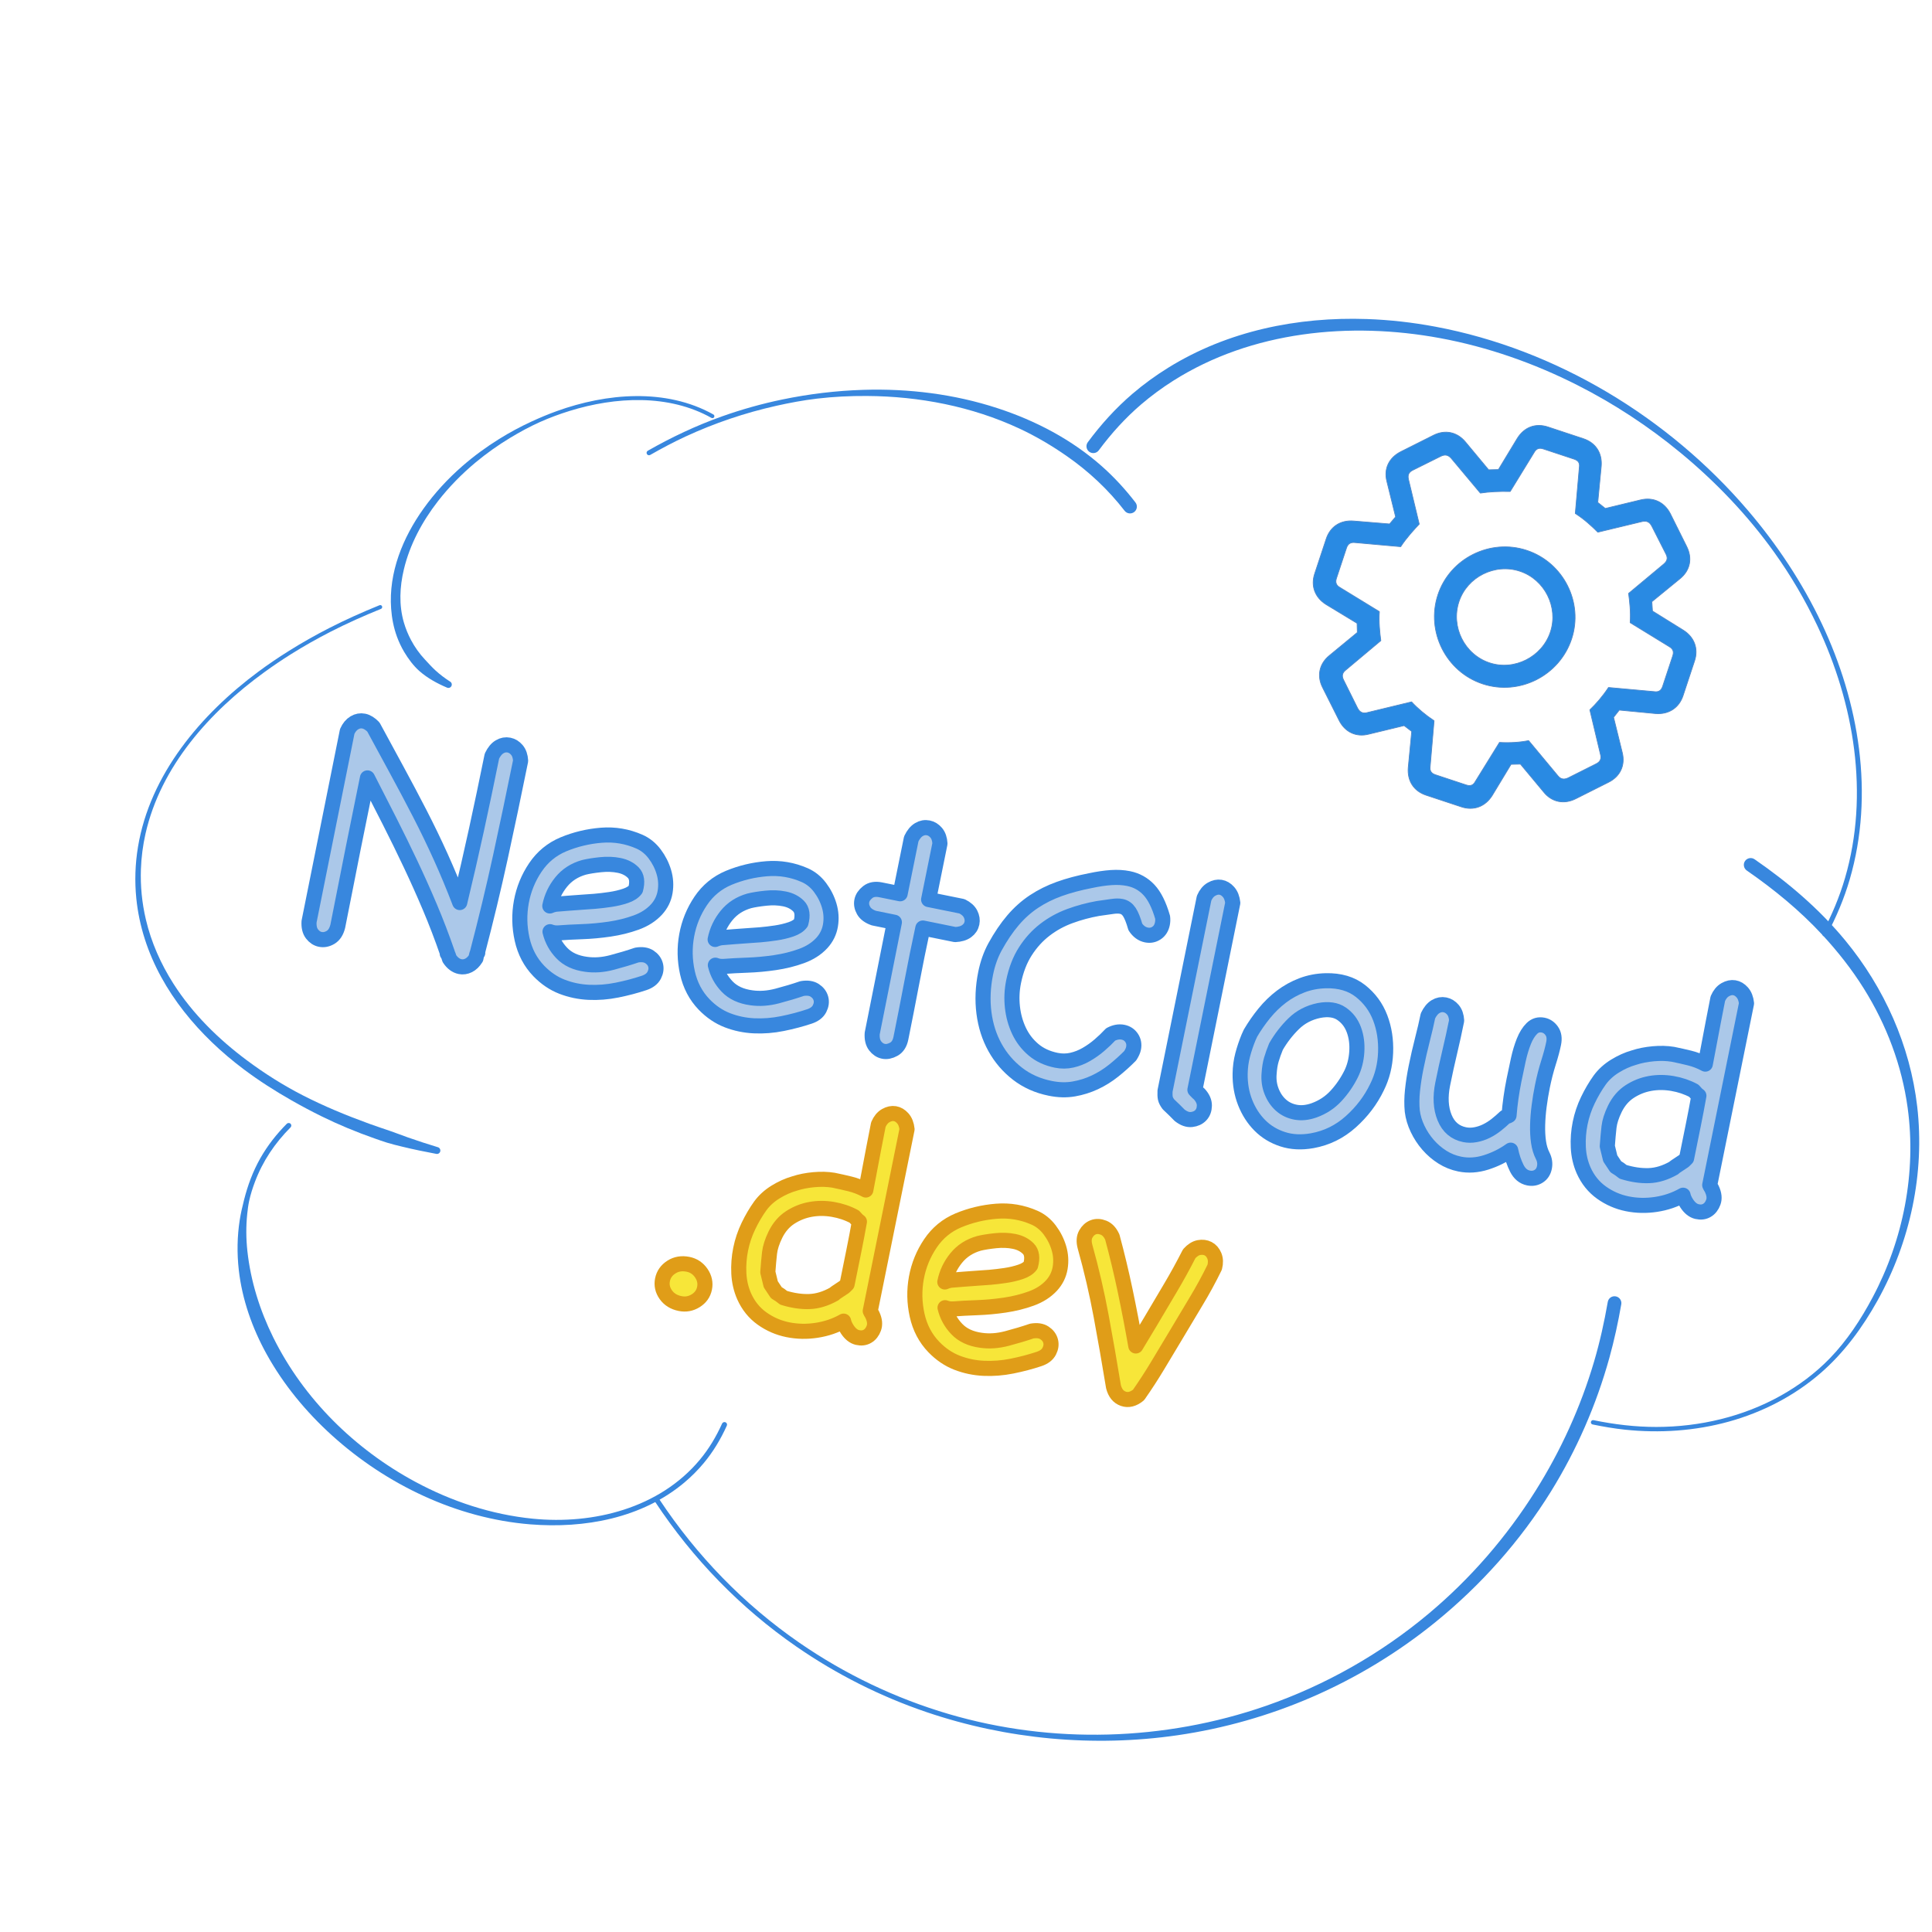 <?xml version="1.0" encoding="UTF-8" standalone="no"?>
<!DOCTYPE svg PUBLIC "-//W3C//DTD SVG 1.1//EN" "http://www.w3.org/Graphics/SVG/1.1/DTD/svg11.dtd">
<!-- Created with Vectornator (http://vectornator.io/) -->
<svg height="100%" stroke-miterlimit="10" style="fill-rule:nonzero;clip-rule:evenodd;stroke-linecap:round;stroke-linejoin:round;" version="1.1" viewBox="0 0 1024 1024" width="100%" xml:space="preserve" xmlns="http://www.w3.org/2000/svg" xmlns:xlink="http://www.w3.org/1999/xlink">
<defs>
<filter color-interpolation-filters="sRGB" filterUnits="userSpaceOnUse" height="327.051" id="Filter" width="198.523" x="830.366" y="454.414">
<feDropShadow dx="-3.67321e-05" dy="10" flood-color="#82b8f3" flood-opacity="1" in="SourceGraphic" result="Shadow" stdDeviation="5"/>
</filter>
<filter color-interpolation-filters="sRGB" filterUnits="userSpaceOnUse" height="258.396" id="Filter_2" width="535.336" x="334.397" y="686.649">
<feDropShadow dx="-3.67321e-05" dy="10" flood-color="#82b8f3" flood-opacity="1" in="SourceGraphic" result="Shadow" stdDeviation="5"/>
</filter>
<filter color-interpolation-filters="sRGB" filterUnits="userSpaceOnUse" height="350.891" id="Filter_3" width="434.053" x="565.456" y="168.082">
<feDropShadow dx="-3.67321e-05" dy="10" flood-color="#82b8f3" flood-opacity="1" in="SourceGraphic" result="Shadow" stdDeviation="5"/>
</filter>
<filter color-interpolation-filters="sRGB" filterUnits="userSpaceOnUse" height="88.339" id="Filter_4" width="282.944" x="329.995" y="204.183">
<feDropShadow dx="-3.67321e-05" dy="10" flood-color="#82b8f3" flood-opacity="1" in="SourceGraphic" result="Shadow" stdDeviation="5"/>
</filter>
<filter color-interpolation-filters="sRGB" filterUnits="userSpaceOnUse" height="314.453" id="Filter_5" width="184.81" x="59.975" y="318.547">
<feDropShadow dx="-3.67321e-05" dy="10" flood-color="#82b8f3" flood-opacity="1" in="SourceGraphic" result="Shadow" stdDeviation="5"/>
</filter>
<filter color-interpolation-filters="sRGB" filterUnits="userSpaceOnUse" height="237.652" id="Filter_6" width="282.864" x="114.727" y="592.967">
<feDropShadow dx="-3.67321e-05" dy="10" flood-color="#82b8f3" flood-opacity="1" in="SourceGraphic" result="Shadow" stdDeviation="5"/>
</filter>
<filter color-interpolation-filters="sRGB" filterUnits="userSpaceOnUse" height="178.181" id="Filter_7" width="194.329" x="196.477" y="207.828">
<feDropShadow dx="-3.67321e-05" dy="10" flood-color="#82b8f3" flood-opacity="1" in="SourceGraphic" result="Shadow" stdDeviation="5"/>
</filter>
<clipPath id="TextBounds">
<rect height="381.948" width="872.824" x="109.813" y="320.878"/>
</clipPath>
<g id="Fill">
<path clip-path="url(#TextBounds)" d="M260.732 400.752C261.843 398.421 263.198 396.779 264.797 395.825C266.396 394.871 268.054 394.569 269.773 394.917C271.368 395.24 272.76 396.097 273.947 397.487C275.135 398.878 275.8 400.801 275.941 403.258C272.385 420.809 268.819 437.783 265.242 454.18C261.664 470.577 257.607 487.452 253.069 504.805C253.069 504.805 253.118 504.878 253.216 505.026L253.032 504.989C252.785 505.578 252.618 506.087 252.531 506.516C252.444 506.946 252.351 507.406 252.251 507.897C251.117 509.712 249.806 510.979 248.318 511.7C246.831 512.421 245.351 512.632 243.878 512.334C241.668 511.886 239.781 510.482 238.215 508.12C238.069 507.58 237.91 507.1 237.74 506.682C237.569 506.264 237.398 505.846 237.227 505.428L237.043 505.391L237.117 505.023C234.216 496.641 231.123 488.571 227.839 480.815C224.555 473.058 221.123 465.399 217.544 457.838C213.964 450.277 210.281 442.759 206.492 435.283C202.704 427.808 198.794 420.148 194.761 412.303C193.443 418.808 192.169 425.098 190.938 431.174C189.707 437.249 188.464 443.386 187.208 449.584C185.953 455.783 184.672 462.263 183.366 469.026C182.059 475.789 180.611 483.098 179.019 490.953C178.325 493.752 177.067 495.701 175.247 496.802C173.427 497.902 171.596 498.266 169.755 497.893C168.037 497.545 166.572 496.577 165.36 494.99C164.148 493.403 163.632 491.222 163.811 488.447C167.167 471.878 170.537 455.087 173.919 438.076C177.302 421.064 180.671 404.274 184.028 387.704C184.966 385.595 186.235 384.063 187.834 383.109C189.432 382.155 191.091 381.852 192.809 382.2C194.528 382.548 196.232 383.596 197.922 385.344C202.201 393.239 206.387 400.955 210.482 408.492C214.577 416.03 218.574 423.58 222.473 431.142C226.371 438.703 230.085 446.388 233.615 454.194C237.144 462 240.495 470.058 243.667 478.367C246.893 464.966 249.854 452.085 252.549 439.726C255.245 427.367 257.972 414.376 260.732 400.752Z"/>
<path clip-path="url(#TextBounds)" d="M337.502 506.193C340.279 505.733 342.513 506.058 344.205 507.167C345.897 508.277 346.98 509.71 347.454 511.467C347.929 513.225 347.691 515.029 346.741 516.881C345.791 518.733 344.013 520.098 341.408 520.975C336.885 522.487 332.093 523.752 327.031 524.771C321.969 525.79 316.97 526.183 312.034 525.95C307.098 525.716 302.379 524.728 297.877 522.986C293.374 521.243 289.273 518.464 285.574 514.648C281.141 510.044 278.189 504.431 276.719 497.809C275.25 491.186 275.119 484.579 276.327 477.988C277.534 471.397 280.011 465.318 283.758 459.752C287.505 454.187 292.452 450.11 298.598 447.522C305.015 444.86 311.73 443.25 318.743 442.69C325.756 442.13 332.489 443.271 338.941 446.111C342.106 447.519 344.796 449.693 347.011 452.633C349.226 455.574 350.845 458.777 351.868 462.242C352.891 465.708 353.11 469.202 352.524 472.725C351.938 476.248 350.414 479.357 347.951 482.052C345.168 485.066 341.571 487.372 337.158 488.97C332.746 490.567 328.07 491.728 323.132 492.453C318.194 493.178 313.312 493.626 308.485 493.798C303.659 493.97 299.428 494.199 295.792 494.485C294.245 494.555 292.821 494.33 291.52 493.811C292.566 498.112 294.644 501.887 297.755 505.137C300.866 508.386 305.159 510.374 310.634 511.1C314.98 511.724 319.549 511.404 324.341 510.139C329.133 508.874 333.52 507.558 337.502 506.193ZM309.546 459.706C304.532 461.118 300.492 463.717 297.425 467.504C294.358 471.291 292.352 475.516 291.407 480.18C292.39 479.741 293.41 479.436 294.467 479.267C296.8 479.101 299.171 478.91 301.578 478.695C303.986 478.48 306.418 478.302 308.874 478.161C310.421 478.091 312.528 477.943 315.193 477.716C317.858 477.489 320.64 477.158 323.54 476.724C326.439 476.289 329.123 475.651 331.594 474.809C334.064 473.968 335.829 472.824 336.889 471.378C337.955 467.377 337.532 464.417 335.621 462.497C333.711 460.576 331.221 459.305 328.152 458.684C325.084 458.062 321.787 457.937 318.262 458.309C314.737 458.681 311.831 459.147 309.546 459.706Z"/>
<path clip-path="url(#TextBounds)" d="M425.137 523.946C427.913 523.486 430.147 523.811 431.839 524.921C433.531 526.03 434.614 527.463 435.089 529.22C435.563 530.978 435.325 532.782 434.375 534.634C433.425 536.486 431.647 537.851 429.042 538.728C424.519 540.24 419.727 541.505 414.665 542.524C409.603 543.543 404.604 543.936 399.668 543.703C394.732 543.469 390.013 542.481 385.511 540.739C381.008 538.996 376.908 536.217 373.209 532.401C368.775 527.797 365.823 522.184 364.354 515.562C362.884 508.939 362.753 502.332 363.961 495.741C365.168 489.15 367.645 483.071 371.392 477.505C375.139 471.94 380.086 467.863 386.232 465.275C392.649 462.613 399.364 461.003 406.377 460.443C413.39 459.884 420.123 461.024 426.575 463.864C429.74 465.272 432.43 467.446 434.645 470.386C436.861 473.327 438.48 476.53 439.503 479.995C440.525 483.461 440.744 486.955 440.158 490.478C439.572 494.001 438.048 497.11 435.585 499.805C432.803 502.819 429.205 505.125 424.793 506.723C420.38 508.32 415.705 509.482 410.766 510.206C405.828 510.931 400.946 511.379 396.119 511.551C391.293 511.723 387.062 511.952 383.426 512.238C381.879 512.308 380.455 512.083 379.155 511.564C380.2 515.865 382.278 519.64 385.389 522.89C388.5 526.139 392.793 528.127 398.268 528.853C402.614 529.478 407.183 529.157 411.975 527.892C416.767 526.627 421.155 525.312 425.137 523.946ZM397.18 477.459C392.166 478.871 388.126 481.47 385.059 485.257C381.992 489.044 379.986 493.269 379.041 497.933C380.025 497.494 381.045 497.189 382.101 497.02C384.435 496.854 386.805 496.663 389.213 496.448C391.62 496.233 394.052 496.055 396.508 495.914C398.056 495.844 400.162 495.696 402.827 495.469C405.492 495.242 408.275 494.911 411.174 494.477C414.073 494.042 416.758 493.404 419.228 492.563C421.698 491.721 423.463 490.578 424.523 489.131C425.589 485.131 425.167 482.17 423.256 480.25C421.345 478.329 418.855 477.058 415.787 476.437C412.718 475.815 409.421 475.69 405.896 476.062C402.371 476.434 399.466 476.9 397.18 477.459Z"/>
<path clip-path="url(#TextBounds)" d="M463.174 486.611C460.548 485.696 458.74 484.372 457.75 482.638C456.76 480.904 456.439 479.178 456.787 477.459C457.135 475.741 458.182 474.196 459.93 472.825C461.677 471.454 463.962 471.055 466.785 471.627L477.095 473.715L482.987 444.627C484.098 442.296 485.453 440.654 487.052 439.7C488.651 438.746 490.309 438.443 492.028 438.792C493.623 439.115 495.015 439.972 496.202 441.362C497.39 442.753 498.055 444.676 498.196 447.133L492.191 476.774L509.865 480.354C512.073 481.44 513.586 482.801 514.405 484.436C515.224 486.071 515.471 487.687 515.148 489.282C514.8 491.001 513.876 492.411 512.375 493.512C510.874 494.613 508.834 495.222 506.255 495.339L489.133 491.87C487.096 501.296 485.125 511.023 483.221 521.051C481.318 531.079 479.409 540.818 477.494 550.269C476.922 553.092 475.665 555.041 473.722 556.117C471.779 557.193 469.948 557.557 468.23 557.209C466.512 556.861 465.047 555.893 463.835 554.306C462.623 552.719 462.107 550.538 462.286 547.763C464.225 538.189 466.183 528.364 468.161 518.287C470.138 508.211 472.097 498.385 474.036 488.812L463.174 486.611Z"/>
<path clip-path="url(#TextBounds)" d="M588.681 548.261C590.968 547.063 593.155 546.675 595.241 547.098C597.205 547.496 598.725 548.507 599.802 550.13C600.878 551.754 601.205 553.609 600.783 555.696C600.559 556.8 599.979 558.088 599.042 559.559C596.309 562.328 593.38 564.961 590.254 567.458C587.129 569.955 583.802 572.029 580.274 573.678C576.745 575.327 573.028 576.49 569.121 577.168C565.214 577.846 561.052 577.738 556.633 576.842C550.005 575.5 544.234 572.925 539.319 569.118C534.405 565.312 530.425 560.672 527.381 555.2C524.337 549.728 522.381 543.614 521.514 536.858C520.646 530.102 520.946 523.103 522.413 515.862C523.458 510.707 525.102 506.057 527.348 501.912C530.382 496.393 533.574 491.673 536.924 487.752C540.274 483.831 543.978 480.525 548.037 477.833C552.096 475.142 556.572 472.918 561.464 471.162C566.355 469.405 571.86 467.933 577.979 466.745C581.984 465.895 585.639 465.358 588.942 465.133C592.246 464.908 595.31 465.081 598.133 465.653C602.428 466.523 606.046 468.534 608.985 471.685C611.925 474.836 614.332 479.668 616.207 486.181C616.351 487.36 616.312 488.502 616.088 489.606C615.64 491.816 614.605 493.459 612.981 494.535C611.357 495.612 609.564 495.951 607.6 495.553C605.268 495.081 603.319 493.664 601.753 491.302C600.706 487.64 599.644 484.998 598.568 483.374C597.491 481.75 596.094 480.764 594.375 480.416C593.025 480.143 591.361 480.157 589.383 480.459C587.406 480.761 584.906 481.117 581.884 481.527C576.847 482.424 571.913 483.756 567.083 485.525C562.252 487.293 557.832 489.72 553.821 492.804C549.81 495.889 546.356 499.693 543.459 504.217C540.562 508.741 538.48 514.133 537.212 520.393C536.316 524.811 536.115 529.275 536.607 533.783C537.1 538.29 538.262 542.487 540.094 546.372C541.927 550.257 544.479 553.585 547.751 556.356C551.022 559.127 555.052 560.998 559.838 561.967C562.661 562.539 565.412 562.521 568.091 561.914C570.769 561.307 573.338 560.294 575.798 558.875C578.257 557.457 580.57 555.817 582.736 553.956C584.902 552.095 586.883 550.197 588.681 548.261Z"/>
<path clip-path="url(#TextBounds)" d="M635.573 579.801C637.459 581.844 638.381 583.916 638.339 586.016C638.297 588.115 637.667 589.808 636.448 591.095C635.229 592.381 633.606 593.139 631.579 593.367C629.553 593.595 627.436 592.847 625.23 591.122C624.275 590.162 623.319 589.202 622.364 588.242C621.408 587.281 620.391 586.309 619.313 585.324C618.408 584.118 617.858 583.048 617.663 582.115C617.469 581.181 617.411 579.891 617.489 578.246L638.188 476.067C639.152 473.835 640.463 472.248 642.124 471.306C643.784 470.365 645.387 470.019 646.934 470.268C648.48 470.518 649.878 471.344 651.127 472.747C652.376 474.15 653.133 476.092 653.397 478.573L633.331 577.622C633.65 577.942 633.993 578.299 634.36 578.693C634.728 579.087 635.132 579.456 635.573 579.801Z"/>
<path clip-path="url(#TextBounds)" d="M662.804 547.561C664.95 543.906 667.384 540.407 670.106 537.061C672.828 533.715 675.85 530.782 679.172 528.26C682.494 525.739 686.127 523.728 690.073 522.227C694.018 520.727 698.239 519.921 702.733 519.809C710.175 519.655 716.292 521.47 721.084 525.251C725.876 529.033 729.358 533.763 731.53 539.442C733.702 545.121 734.657 551.288 734.394 557.943C734.132 564.598 732.607 570.709 729.818 576.277C726.51 583.146 721.89 589.238 715.957 594.552C710.025 599.867 703.214 603.215 695.523 604.596C689.823 605.613 684.605 605.355 679.869 603.82C675.132 602.286 671.092 599.838 667.748 596.477C664.404 593.117 661.805 589.076 659.95 584.356C658.095 579.636 657.211 574.538 657.298 569.061C657.356 565.623 657.8 562.327 658.631 559.173C659.461 556.019 660.507 552.909 661.767 549.842L662.804 547.561ZM676.306 554.704C675.293 557.182 674.477 559.476 673.858 561.587C673.239 563.698 672.84 566.14 672.661 568.915C672.358 572.304 672.798 575.491 673.982 578.478C675.166 581.465 676.842 583.913 679.011 585.822C681.179 587.731 683.774 588.959 686.793 589.507C689.813 590.054 693.043 589.719 696.484 588.499C701.032 586.865 704.9 584.327 708.089 580.884C711.278 577.441 713.947 573.573 716.094 569.281C717.822 565.798 718.832 561.913 719.125 557.629C719.418 553.344 718.906 549.407 717.589 545.818C716.272 542.229 714.099 539.393 711.071 537.31C708.043 535.227 704.072 534.646 699.158 535.567C693.825 536.659 689.325 539.006 685.657 542.607C681.989 546.208 678.872 550.241 676.306 554.704Z"/>
<path clip-path="url(#TextBounds)" d="M817.7 612.672C818.702 614.664 818.992 616.703 818.569 618.79C818.147 620.876 817.13 622.427 815.519 623.442C813.907 624.457 812.12 624.766 810.156 624.368C807.456 623.821 805.379 622.091 803.925 619.177C802.471 616.263 801.392 613.074 800.688 609.609C796.801 612.399 792.467 614.556 787.686 616.079C782.905 617.602 778.244 617.904 773.703 616.984C770.389 616.312 767.316 615.083 764.484 613.295C761.652 611.508 759.121 609.334 756.893 606.774C754.664 604.214 752.811 601.379 751.333 598.269C749.855 595.158 748.923 592.031 748.538 588.886C748.202 585.496 748.242 581.831 748.657 577.89C749.072 573.949 749.702 569.892 750.548 565.719C751.567 560.687 752.684 555.802 753.9 551.065C755.115 546.328 756.095 542.119 756.841 538.437C757.952 536.106 759.307 534.464 760.906 533.51C762.505 532.556 764.163 532.253 765.882 532.602C767.477 532.925 768.869 533.782 770.056 535.172C771.244 536.563 771.909 538.486 772.05 540.943C770.881 546.711 769.664 552.246 768.398 557.548C767.133 562.85 765.891 568.508 764.672 574.522C763.28 581.395 763.609 587.34 765.66 592.355C767.71 597.37 771.252 600.387 776.284 601.407C778.125 601.78 780.04 601.785 782.031 601.421C784.021 601.058 785.938 600.424 787.782 599.52C789.627 598.616 791.385 597.503 793.059 596.18C794.732 594.858 796.283 593.511 797.711 592.14C798.006 591.944 798.356 591.791 798.762 591.682C799.167 591.572 799.517 591.42 799.813 591.224C800.319 584.938 801.207 578.665 802.475 572.405C803.196 568.846 803.954 565.262 804.749 561.654C805.544 558.046 806.522 554.794 807.683 551.899C808.845 549.004 810.263 546.735 811.937 545.094C813.611 543.453 815.614 542.868 817.946 543.341C819.787 543.713 821.301 544.755 822.488 546.465C823.675 548.175 823.995 550.38 823.448 553.08C822.876 555.903 821.965 559.296 820.715 563.259C819.465 567.222 818.392 571.413 817.497 575.832C816.801 579.269 816.227 582.73 815.777 586.216C815.326 589.703 815.06 593.067 814.978 596.309C814.896 599.55 815.055 602.553 815.453 605.317C815.851 608.081 816.6 610.533 817.7 612.672Z"/>
<path clip-path="url(#TextBounds)" d="M907.434 630.467C908.582 633 908.798 635.247 908.081 637.21C907.364 639.173 906.243 640.607 904.718 641.512C903.193 642.417 901.424 642.634 899.411 642.162C897.398 641.691 895.609 640.274 894.043 637.912C893.554 637.174 893.132 636.418 892.778 635.644C892.424 634.869 892.186 634.15 892.065 633.487C887.736 635.932 882.968 637.553 877.759 638.351C872.55 639.148 867.461 639.044 862.49 638.037C857.519 637.03 852.968 635.054 848.837 632.109C844.706 629.163 841.541 625.232 839.343 620.315C837.682 616.528 836.747 612.474 836.537 608.151C836.326 603.828 836.65 599.549 837.508 595.314C838.366 591.08 839.733 587.013 841.609 583.112C843.485 579.212 845.582 575.644 847.898 572.408C850.018 569.515 852.719 567.059 856.003 565.041C859.287 563.023 862.624 561.527 866.016 560.553C869.162 559.53 872.59 558.85 876.299 558.516C880.009 558.181 883.471 558.276 886.687 558.8C889.633 559.396 892.566 560.054 895.487 560.774C898.408 561.493 901.193 562.569 903.842 564C905.509 555.138 906.928 547.663 908.097 541.575C909.266 535.487 910.062 531.4 910.485 529.313C911.448 527.081 912.76 525.494 914.42 524.552C916.08 523.611 917.684 523.265 919.23 523.514C920.777 523.764 922.175 524.59 923.424 525.993C924.673 527.396 925.43 529.338 925.694 531.819L906.188 628.106C906.359 628.524 906.566 628.918 906.811 629.287C907.056 629.656 907.263 630.049 907.434 630.467ZM893.918 613.929L894.441 611.352C895.361 606.811 896.374 601.809 897.48 596.347C898.587 590.886 899.576 585.688 900.448 580.753L899.455 579.977C899.136 579.657 898.849 579.343 898.592 579.036C898.334 578.728 898.047 578.414 897.728 578.094C894.27 576.243 890.503 574.969 886.428 574.271C882.353 573.574 878.392 573.57 874.547 574.26C870.702 574.951 867.125 576.366 863.816 578.507C860.508 580.648 857.878 583.693 855.928 587.642C854.176 591.248 853.136 594.488 852.81 597.36C852.483 600.233 852.18 603.621 851.9 607.526C852.192 608.607 852.454 609.682 852.684 610.751C852.915 611.82 853.176 612.895 853.468 613.976L856.405 618.405C857.778 619.194 859.065 620.093 860.266 621.103C865.076 622.589 869.636 623.257 873.947 623.108C878.258 622.959 882.651 621.613 887.127 619.07C887.3 618.85 887.644 618.568 888.161 618.225C888.677 617.883 889.231 617.516 889.821 617.124C890.412 616.733 890.965 616.366 891.482 616.023C891.998 615.681 892.33 615.461 892.478 615.363L893.918 613.929Z"/>
</g>
<clipPath id="TextBounds_2">
<rect height="381.948" width="872.824" x="59.966" y="467.655"/>
</clipPath>
<g id="Fill_2">
<path clip-path="url(#TextBounds_2)" d="M373.418 682.801C372.846 685.624 371.281 687.831 368.722 689.421C366.164 691.011 363.412 691.508 360.467 690.911C357.153 690.24 354.627 688.674 352.889 686.213C351.152 683.753 350.569 681.112 351.141 678.289C351.713 675.466 353.284 673.228 355.854 671.577C358.425 669.926 361.367 669.436 364.681 670.107C367.627 670.704 369.962 672.263 371.688 674.785C373.413 677.306 373.989 679.978 373.418 682.801Z"/>
<path clip-path="url(#TextBounds_2)" d="M462.497 697.206C463.645 699.738 463.86 701.986 463.143 703.949C462.426 705.912 461.305 707.346 459.78 708.251C458.255 709.156 456.486 709.372 454.474 708.901C452.461 708.429 450.672 707.013 449.106 704.651C448.616 703.913 448.194 703.157 447.84 702.382C447.486 701.608 447.248 700.889 447.127 700.225C442.799 702.67 438.03 704.292 432.821 705.089C427.613 705.887 422.523 705.782 417.552 704.775C412.581 703.768 408.03 701.792 403.899 698.847C399.768 695.902 396.604 691.971 394.406 687.053C392.745 683.267 391.809 679.212 391.599 674.889C391.389 670.566 391.713 666.287 392.57 662.053C393.428 657.819 394.795 653.751 396.671 649.851C398.548 645.95 400.644 642.382 402.961 639.146C405.08 636.253 407.782 633.798 411.065 631.78C414.349 629.762 417.687 628.266 421.078 627.292C424.225 626.268 427.652 625.589 431.362 625.254C435.071 624.92 438.534 625.014 441.75 625.538C444.695 626.135 447.629 626.793 450.549 627.512C453.47 628.232 456.255 629.307 458.904 630.738C460.572 621.876 461.99 614.401 463.159 608.313C464.329 602.225 465.125 598.138 465.548 596.052C466.511 593.819 467.823 592.232 469.483 591.291C471.143 590.349 472.746 590.003 474.293 590.253C475.84 590.502 477.237 591.328 478.487 592.731C479.736 594.134 480.492 596.076 480.756 598.558L461.25 694.845C461.421 695.263 461.629 695.656 461.873 696.025C462.118 696.394 462.326 696.788 462.497 697.206ZM448.981 680.668L449.503 678.091C450.423 673.549 451.436 668.548 452.543 663.086C453.649 657.624 454.638 652.426 455.51 647.492L454.517 646.716C454.199 646.396 453.911 646.082 453.654 645.774C453.397 645.466 453.109 645.153 452.791 644.833C449.332 642.982 445.565 641.708 441.49 641.01C437.415 640.312 433.455 640.309 429.61 640.999C425.764 641.689 422.187 643.105 418.879 645.246C415.57 647.386 412.941 650.432 410.991 654.381C409.238 657.987 408.199 661.226 407.872 664.099C407.546 666.971 407.243 670.36 406.963 674.264C407.255 675.346 407.516 676.421 407.747 677.49C407.977 678.559 408.239 679.634 408.531 680.715L411.467 685.143C412.84 685.932 414.128 686.832 415.328 687.842C420.139 689.327 424.699 689.996 429.009 689.847C433.32 689.698 437.713 688.352 442.19 685.809C442.362 685.588 442.707 685.307 443.223 684.964C443.74 684.621 444.293 684.254 444.884 683.863C445.474 683.471 446.028 683.104 446.544 682.762C447.061 682.419 447.393 682.199 447.541 682.101L448.981 680.668Z"/>
<path clip-path="url(#TextBounds_2)" d="M546.876 705.483C549.652 705.023 551.886 705.348 553.578 706.457C555.27 707.567 556.353 709 556.828 710.757C557.302 712.514 557.065 714.319 556.114 716.171C555.164 718.023 553.386 719.388 550.781 720.265C546.258 721.777 541.466 723.042 536.404 724.061C531.342 725.08 526.343 725.473 521.407 725.239C516.472 725.006 511.752 724.018 507.25 722.276C502.748 720.533 498.647 717.754 494.948 713.938C490.514 709.334 487.562 703.721 486.093 697.098C484.623 690.476 484.492 683.869 485.7 677.278C486.907 670.686 489.385 664.608 493.132 659.042C496.878 653.476 501.825 649.399 507.971 646.811C514.388 644.15 521.103 642.54 528.116 641.98C535.129 641.42 541.862 642.561 548.314 645.401C551.479 646.809 554.169 648.983 556.384 651.923C558.6 654.864 560.219 658.067 561.242 661.532C562.265 664.998 562.483 668.492 561.897 672.015C561.311 675.537 559.787 678.647 557.324 681.342C554.542 684.356 550.944 686.662 546.532 688.26C542.119 689.857 537.444 691.018 532.506 691.743C527.567 692.467 522.685 692.916 517.859 693.088C513.032 693.26 508.801 693.489 505.166 693.775C503.618 693.845 502.194 693.62 500.894 693.101C501.939 697.402 504.017 701.177 507.128 704.426C510.24 707.676 514.533 709.664 520.008 710.39C524.353 711.014 528.922 710.694 533.714 709.429C538.507 708.164 542.894 706.848 546.876 705.483ZM518.919 658.996C513.906 660.408 509.865 663.007 506.798 666.794C503.731 670.581 501.725 674.806 500.78 679.47C501.764 679.031 502.784 678.726 503.84 678.557C506.174 678.391 508.544 678.2 510.952 677.985C513.359 677.77 515.791 677.592 518.247 677.451C519.795 677.381 521.901 677.233 524.566 677.006C527.232 676.779 530.014 676.448 532.913 676.013C535.812 675.579 538.497 674.941 540.967 674.099C543.438 673.258 545.203 672.114 546.262 670.668C547.328 666.667 546.906 663.707 544.995 661.786C543.084 659.866 540.594 658.595 537.526 657.973C534.457 657.352 531.161 657.227 527.635 657.599C524.11 657.971 521.205 658.436 518.919 658.996Z"/>
<path clip-path="url(#TextBounds_2)" d="M630.309 664.503C631.959 662.665 633.681 661.577 635.474 661.237C637.268 660.898 638.888 661.098 640.336 661.839C641.783 662.579 642.873 663.822 643.605 665.568C644.338 667.313 644.406 669.34 643.811 671.647C640.75 677.926 637.444 683.997 633.893 689.858C630.342 695.719 626.815 701.617 623.313 707.551C620.033 713.02 616.802 718.403 613.621 723.7C610.439 728.997 607.05 734.22 603.451 739.368C600.695 741.621 598.004 742.29 595.378 741.375C592.753 740.459 591.014 738.318 590.163 734.951C588.106 722.396 585.933 709.945 583.643 697.598C581.353 685.251 578.503 672.983 575.095 660.793C574.365 658.089 574.5 655.849 575.499 654.071C576.498 652.292 577.827 651.092 579.486 650.47C581.146 649.848 582.951 649.926 584.901 650.705C586.852 651.483 588.401 653.139 589.549 655.671C592.104 665.133 594.389 674.668 596.404 684.276C598.419 693.884 600.286 703.589 602.005 713.393C603.337 711.235 604.638 709.071 605.908 706.9C607.178 704.73 608.479 702.566 609.81 700.408C613.313 694.473 616.809 688.569 620.298 682.696C623.788 676.822 627.125 670.758 630.309 664.503Z"/>
</g>
<clipPath id="TextBounds_3">
<rect height="264.544" width="270.203" x="654.373" y="175.219"/>
</clipPath>
<path clip-path="url(#TextBounds_3)" d="M755.874 421.463L774.6 427.663C781.09 429.812 787.2 427.515 790.894 421.64L800.897 405.098L805.869 404.995L818.158 419.763C822.524 425.22 829.011 426.442 835.181 423.342L852.458 414.66C858.721 411.591 861.519 405.625 859.838 398.896L855.23 380.191L858.248 376.356L877.491 378.201C884.41 378.743 889.9 375.211 892.049 368.722L898.157 350.273C900.306 343.784 898.008 337.674 892.133 333.98L875.838 323.852L875.52 318.912L890.473 306.684C895.837 302.288 897.122 295.923 893.959 289.63L885.308 272.261C882.177 266.183 876.335 263.323 869.513 264.974L850.839 269.489L846.849 266.316L848.694 247.073C849.266 240.062 845.704 234.665 839.215 232.516L820.488 226.315C813.906 224.136 807.919 226.372 804.195 232.339L794.191 248.881L789.003 249.015L776.714 234.247C772.225 228.852 765.83 227.66 759.783 230.699L742.384 239.442C736.183 242.636 733.323 248.478 735.096 255.238L739.704 273.943L736.5 277.717L717.474 276.149C710.463 275.576 705.066 279.138 702.917 285.628L696.808 304.077C694.66 310.566 696.957 316.676 702.832 320.37L719.281 330.343L719.415 335.222L704.554 347.481C699.19 351.877 697.875 358.334 701.068 364.534L709.749 381.811C712.85 387.981 718.785 390.872 725.545 389.098L744.219 384.583L748.24 387.663L746.395 406.906C745.853 413.824 749.291 419.283 755.874 421.463ZM760.793 410.644C758.568 409.908 757.7 408.489 758.005 406.327L760.087 382.018C755.449 378.94 751.272 375.397 748.177 372.006L724.472 377.736C722.342 378.265 720.735 377.527 719.588 375.398L712.115 360.374C711.061 358.276 711.397 356.639 713.217 355.184L731.869 339.551C731.304 335.352 730.706 329.702 731.097 324.174L710.226 311.399C708.309 310.353 707.596 308.78 708.332 306.555L713.673 290.424C714.41 288.199 715.829 287.331 718.115 287.574L742.392 289.749C745.532 284.925 749.507 280.686 752.219 277.778L746.551 254.195C745.991 251.85 746.605 250.304 748.703 249.25L763.728 241.777C765.918 240.754 767.556 241.09 769.134 242.847L784.612 261.345C789.058 260.657 794.924 260.337 800.422 260.511L813.165 239.733C814.211 237.816 815.754 237.195 817.979 237.932L834.295 243.334C836.52 244.071 837.419 245.397 837.083 247.652L834.94 272.146C839.702 275.163 843.631 278.83 846.88 282.066L870.462 276.398C872.778 275.93 874.292 276.637 875.439 278.766L883.035 293.728C884.089 295.826 883.66 297.433 881.81 298.981L863.189 314.52C863.722 318.503 864.413 324.184 864.023 330.021L884.801 342.765C886.78 343.934 887.308 345.446 886.571 347.671L881.23 363.802C880.493 366.027 879.075 366.895 876.912 366.59L852.542 364.385C849.433 369.116 845.797 373.261 842.653 376.232L848.29 399.907C848.881 402.161 848.174 403.675 846.169 404.76L831.114 412.325C828.923 413.349 827.193 412.982 825.8 411.286L810.198 392.541C805.784 393.446 800.411 393.827 794.759 393.499L781.923 414.246C780.846 416.256 779.334 416.784 777.109 416.047L760.793 410.644ZM785.803 362.45C805.271 368.896 826.527 358.137 832.973 338.669C839.358 319.386 828.692 298.161 809.224 291.715C789.848 285.299 768.53 295.934 762.146 315.217C755.699 334.686 766.427 356.034 785.803 362.45ZM789.487 351.325C776.229 346.935 768.85 332.251 773.27 318.901C777.629 305.736 792.314 298.357 805.571 302.747C818.735 307.105 826.115 321.79 821.756 334.955C817.366 348.212 802.651 355.684 789.487 351.325Z" id="Fill_3"/>
</defs>
<clipPath id="ArtboardFrame">
<rect height="1024" width="1024" x="0" y="0"/>
</clipPath>
<g clip-path="url(#ArtboardFrame)" id="Cloud">
<g filter="url(#Filter)">
<path d="M927.25 454.844C926.339 455.01 925.474 455.522 924.906 456.344C923.77 457.988 924.2 460.27 925.844 461.406C940.263 471.384 953.837 482.502 965.781 495.375C973.983 504.214 981.549 513.826 987.938 524.062C999.909 543.245 1008.02 564.69 1011.09 587.125C1015.81 621.562 1008.77 657.076 992.5 687.688C986.354 699.254 979.015 710.471 969.875 719.906C962.293 727.733 953.402 734.367 943.906 739.688C923.89 750.904 900.873 756.277 878 756.312C866.749 756.33 855.603 754.981 844.594 752.719C843.962 752.589 843.349 752.993 843.219 753.625C843.089 754.257 843.493 754.87 844.125 755C849.773 756.16 855.451 757.141 861.188 757.75C879.639 759.71 898.473 758.432 916.375 753.469C934.16 748.538 950.973 739.896 964.938 727.781C977.405 716.965 987.236 703.533 995.219 689.156C1012.45 658.114 1020.26 621.819 1016.16 586.469C1012.4 554.148 998.712 523.555 978.062 498.5C964.282 481.779 947.756 467.711 929.969 455.438C929.147 454.87 928.161 454.677 927.25 454.844Z" fill="#3887de" stroke="none"/>
</g>
<g filter="url(#Filter_2)">
<path d="M856.344 687.094C854.375 686.751 852.5 688.063 852.156 690.031C850.293 700.689 847.968 711.243 844.906 721.625C837.787 745.766 827.265 768.851 813.875 790.156C798.503 814.615 779.427 836.656 757.281 855.219C731.831 876.552 702.488 893.179 671.125 904.094C617.273 922.834 557.577 924.56 502.844 908.469C474.614 900.169 447.764 887.328 423.562 870.594C394.159 850.262 369.193 824.469 349.469 794.688C349.075 794.093 348.282 793.95 347.688 794.344C347.093 794.737 346.919 795.531 347.312 796.125C367.218 826.18 392.421 852.201 422.094 872.719C443.325 887.399 466.59 899.132 491.031 907.438C533.587 921.898 579.614 926.167 624.094 919.719C648.639 916.161 672.717 909.31 695.469 899.438C718.967 889.242 741.065 875.813 760.938 859.656C784.873 840.196 805.779 816.772 822.031 790.531C835.645 768.551 846.093 744.601 853 719.688C855.596 710.323 857.648 700.853 859.312 691.281C859.656 689.313 858.312 687.437 856.344 687.094Z" fill="#3887de" stroke="none"/>
</g>
<g filter="url(#Filter_3)">
<path d="M724.438 169.094C687.735 167.844 650.717 175.368 619.219 194.875C612.534 199.015 606.162 203.635 600.188 208.75C591.312 216.349 583.509 224.996 576.562 234.375C575.372 235.98 575.707 238.248 577.312 239.438C578.918 240.628 581.185 240.293 582.375 238.688C589.006 229.752 596.438 221.518 604.906 214.281C610.22 209.74 615.879 205.587 621.781 201.844C663.405 175.451 715.602 170.401 763.281 179.219C788.559 183.893 813.047 192.499 835.969 204.094C855.426 213.936 873.777 225.997 890.594 239.875C909.29 255.304 926.245 273.03 940.375 292.75C949.133 304.973 956.784 318.038 963.219 331.625C982.737 372.839 990.862 420.933 977.906 465.344C974.961 475.441 970.886 485.103 965.938 494.375C965.602 495.004 965.84 495.79 966.469 496.125C967.097 496.46 967.883 496.222 968.219 495.594C973.251 486.165 977.411 476.331 980.406 466.062C993.55 421.005 985.368 372.321 965.562 330.5C955.313 308.857 941.923 288.665 926.375 270.469C884.24 221.155 824.742 185.143 760.812 173.156C748.862 170.916 736.672 169.51 724.438 169.094Z" fill="#3887de" stroke="none"/>
</g>
<g filter="url(#Filter_4)">
<path d="M457.562 206.625C443.137 207.067 428.723 208.819 414.594 211.75C403.776 213.994 393.097 216.985 382.688 220.688C369.025 225.548 355.933 231.725 343.344 238.906C342.725 239.259 342.522 240.037 342.875 240.656C343.228 241.275 344.006 241.478 344.625 241.125C350.763 237.624 356.992 234.314 363.406 231.344C378.714 224.255 394.825 218.826 411.281 215.125C418.458 213.511 425.724 212.147 433.031 211.281C441.798 210.243 450.643 209.822 459.469 209.875C487.162 210.04 515.071 215.396 540.25 227.125C549.073 231.235 557.455 236.189 565.438 241.75C577.056 249.844 587.398 259.515 596.062 270.719C597.283 272.301 599.574 272.596 601.156 271.375C602.738 270.154 603.033 267.894 601.812 266.312C596.531 259.453 590.688 253.072 584.219 247.312C568.21 233.06 548.998 222.975 528.688 216.344C505.71 208.842 481.605 205.888 457.562 206.625Z" fill="#3887de" stroke="none"/>
</g>
<g filter="url(#Filter_5)">
<path d="M201.156 320.781C192.04 324.475 183.068 328.482 174.312 332.969C167.1 336.665 160.023 340.664 153.156 344.969C147.614 348.443 142.191 352.102 136.938 356C106.473 378.603 79.472 410.46 73.125 448.938C71.638 457.949 71.331 467.131 72.25 476.219C72.988 483.516 74.515 490.735 76.75 497.719C85.731 525.787 105.812 549.15 129.062 566.656C137.151 572.747 145.734 578.214 154.531 583.219C159.707 586.163 164.939 588.962 170.281 591.594C179.452 596.111 188.914 600.028 198.562 603.406C200.724 604.163 202.905 604.951 205.094 605.625C207.749 606.443 210.458 607.091 213.156 607.75C219.115 609.206 225.129 610.426 231.156 611.562C232.126 611.801 233.105 611.22 233.344 610.25C233.583 609.28 233.001 608.27 232.031 608.031C226.676 606.395 221.343 604.678 216.062 602.812C213.054 601.749 210.08 600.568 207.062 599.531C203.254 598.223 199.441 596.972 195.656 595.594C183.611 591.209 171.684 586.306 160.281 580.438C150.036 575.165 140.274 569.001 131.031 562.125C115.864 550.842 102.153 537.397 91.938 521.406C85.256 510.948 80.159 499.44 77.312 487.344C75.256 478.602 74.362 469.6 74.688 460.625C74.916 454.322 75.733 448.026 77.125 441.875C85.219 406.125 111.139 377.296 140.094 356.281C144.7 352.938 149.428 349.741 154.25 346.719C161.066 342.446 168.091 338.481 175.25 334.812C183.951 330.354 192.878 326.389 201.938 322.719C202.47 322.503 202.716 321.876 202.5 321.344C202.284 320.812 201.688 320.566 201.156 320.781Z" fill="#3887de" stroke="none"/>
</g>
<g filter="url(#Filter_6)">
<path d="M153 595.219C152.649 595.22 152.299 595.325 152.031 595.594C146.56 601.091 141.8 607.143 137.969 613.906C134.052 620.819 131.326 628.193 129.375 635.875C128.471 639.437 127.628 642.99 127.062 646.625C125.698 655.394 125.566 664.309 126.562 673.125C128.328 688.753 133.716 703.987 141.312 717.719C150.267 733.906 162.247 748.382 175.938 760.781C204.724 786.853 242.123 804.803 281.062 807.938C309.761 810.247 340.175 804.721 362.719 785.781C366.442 782.653 369.885 779.204 373 775.469C378.023 769.445 381.993 762.786 385.219 755.656C385.531 754.965 385.253 754.156 384.562 753.844C383.872 753.531 383.031 753.84 382.719 754.531C379.595 761.436 375.77 767.885 370.906 773.719C349.52 799.369 314.565 808.138 282.375 804.938C260.548 802.767 239.296 795.746 220.031 785.344C188.052 768.076 160.992 741.526 144.812 708.844C137.732 694.541 132.864 679.043 131.125 663.156C130.409 656.621 130.357 650.01 131.031 643.469C131.272 641.131 131.565 638.798 132.062 636.5C132.804 633.076 133.894 629.682 135.125 626.406C139.271 615.373 145.723 605.847 154 597.531C154.535 596.994 154.537 596.129 154 595.594C153.731 595.326 153.351 595.218 153 595.219Z" fill="#3887de" stroke="none"/>
</g>
<g filter="url(#Filter_7)">
<path d="M337.031 209.938C322.708 210.059 308.269 213.151 295.156 217.875C290.582 219.523 286.102 221.403 281.688 223.438C275.786 226.157 270.048 229.253 264.531 232.688C257.676 236.955 251.115 241.751 245.031 247.062C237.352 253.767 230.396 261.295 224.469 269.594C213.499 284.953 205.907 303.467 207.312 322.625C207.683 327.67 208.64 332.647 210.375 337.406C211.403 340.225 212.687 342.951 214.219 345.531C216.371 349.156 219.16 352.934 222.344 355.719C226.594 359.437 231.643 362.201 236.812 364.406C237.695 364.874 238.782 364.539 239.25 363.656C239.718 362.774 239.383 361.687 238.5 361.219C235.785 359.461 233.195 357.535 230.812 355.344C228.819 353.51 227.034 351.509 225.188 349.531C222.325 346.464 219.84 342.989 217.875 339.281C216.296 336.302 215.004 333.177 214.062 329.938C211.378 320.704 211.85 311.059 214.062 301.781C217.208 288.588 223.789 276.392 232.062 265.719C237.955 258.118 244.767 251.182 252.156 245.031C257.9 240.251 264.013 235.929 270.406 232.062C275.504 228.979 280.748 226.123 286.188 223.688C291.286 221.405 296.542 219.468 301.875 217.812C326.071 210.3 354.355 208.737 377.094 221.5C377.595 221.781 378.219 221.626 378.5 221.125C378.781 220.624 378.626 219.969 378.125 219.688C365.562 212.638 351.354 209.816 337.031 209.938Z" fill="#3887de" stroke="none"/>
</g>
<g opacity="1">
<use fill="#4083cd" fill-opacity="0.439" stroke="none" xlink:href="#Fill"/>
<mask height="1841.4" id="StrokeMask" maskUnits="userSpaceOnUse" width="2336" x="-621.895" y="-408.291">
<rect fill="#ffffff" height="1841.4" stroke="none" width="2336" x="-621.895" y="-408.291"/>
<use fill="#000000" fill-rule="evenodd" stroke="none" xlink:href="#Fill"/>
</mask>
<use fill="none" mask="url(#StrokeMask)" stroke="#3887de" stroke-linecap="round" stroke-linejoin="round" stroke-width="8" xlink:href="#Fill"/>
</g>
<g opacity="1">
<use fill="#f7e639" stroke="none" xlink:href="#Fill_2"/>
<mask height="815.671" id="StrokeMask_2" maskUnits="userSpaceOnUse" width="941.813" x="29.827" y="251.101">
<rect fill="#ffffff" height="815.671" stroke="none" width="941.813" x="29.827" y="251.101"/>
<use fill="#000000" fill-rule="evenodd" stroke="none" xlink:href="#Fill_2"/>
</mask>
<use fill="none" mask="url(#StrokeMask_2)" stroke="#e09d18" stroke-linecap="round" stroke-linejoin="round" stroke-width="8" xlink:href="#Fill_2"/>
</g>
<g opacity="1">
<use fill="#1f84e1" fill-opacity="0.953" stroke="none" xlink:href="#Fill_3"/>
<mask height="757.347" id="StrokeMask_3" maskUnits="userSpaceOnUse" width="771.638" x="410.152" y="-60.372">
<rect fill="#ffffff" height="757.347" stroke="none" width="771.638" x="410.152" y="-60.372"/>
<use fill="#000000" fill-rule="evenodd" stroke="none" xlink:href="#Fill_3"/>
</mask>
<use fill="none" mask="url(#StrokeMask_3)" stroke="#4c88cb" stroke-linecap="round" stroke-linejoin="round" stroke-width="0.4" xlink:href="#Fill_3"/>
</g>
</g>
</svg>

